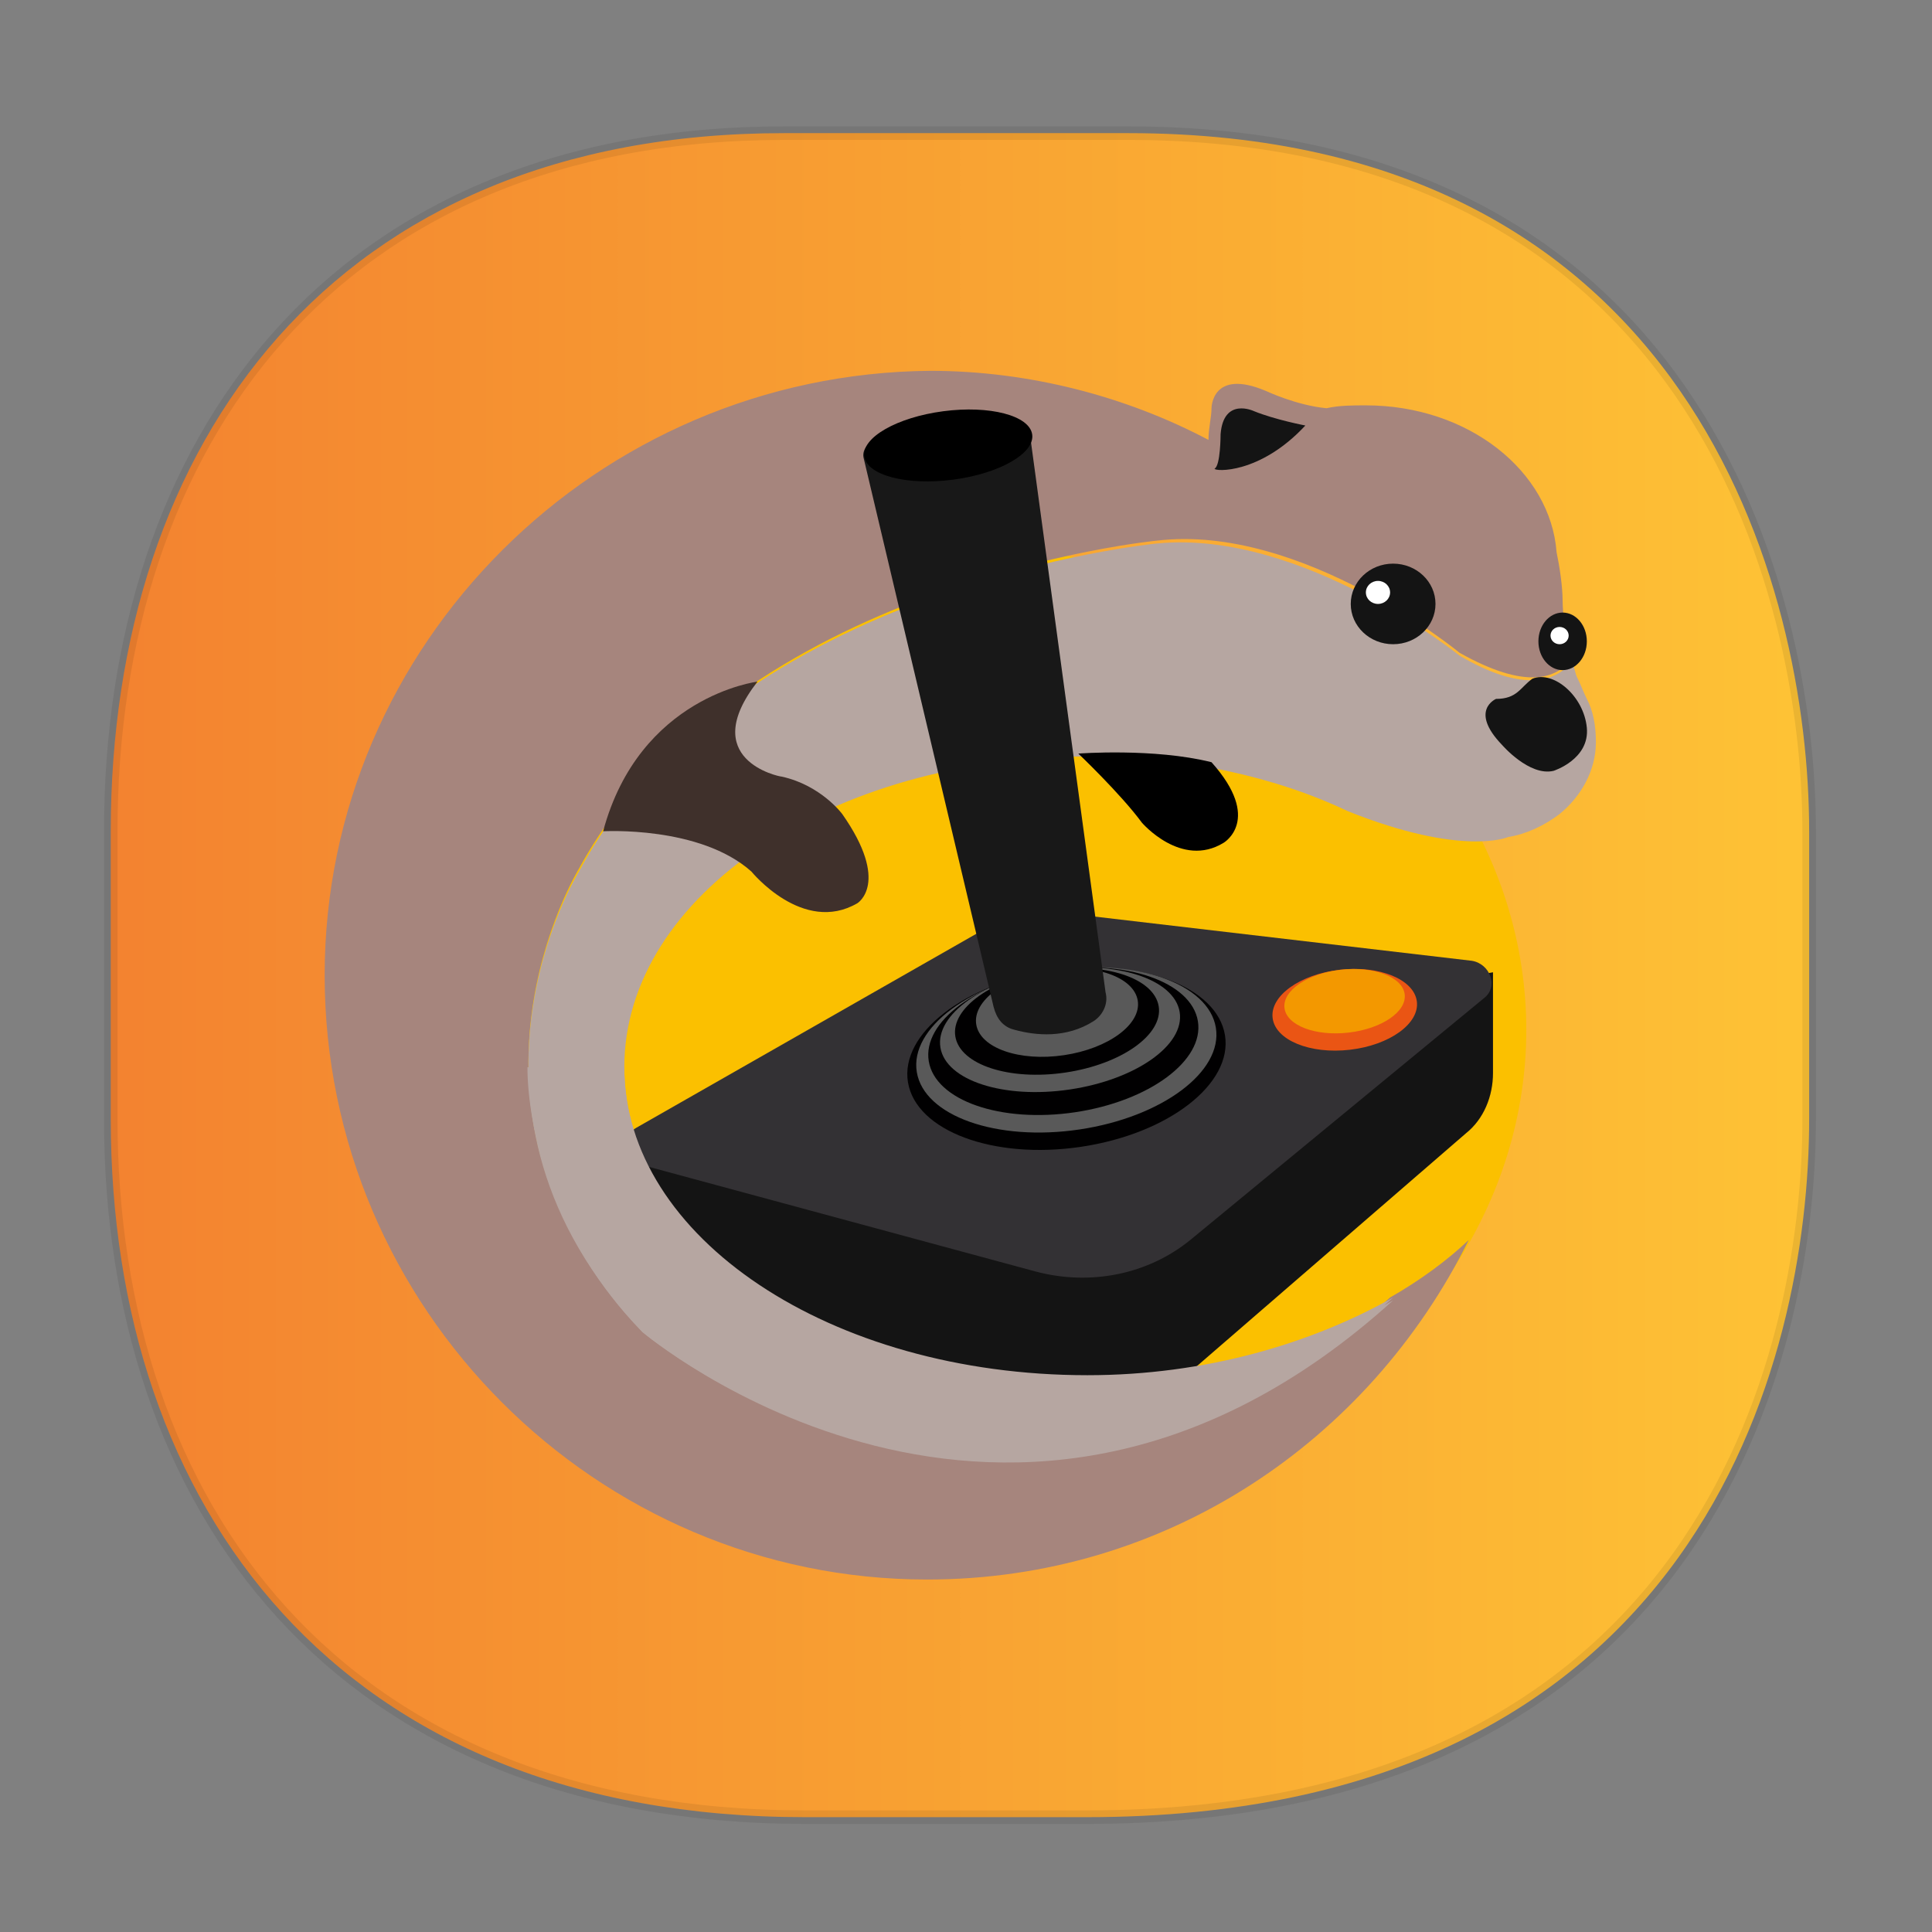 <svg xmlns:osb="http://www.openswatchbook.org/uri/2009/osb" xmlns="http://www.w3.org/2000/svg" xmlns:xlink="http://www.w3.org/1999/xlink" width="48" height="48" version="1.1" id="svg38"><rect width="100%" height="100%" fill="#808080" stroke="none"/><defs id="defs22"><style id="style4511"/><style id="style4511-26"/><style id="style4511-9"/><linearGradient id="linearGradient10454-6"><stop id="stop4727" offset="0" stop-color="#f38230" stop-opacity="1"/><stop id="stop4729" offset="1" stop-color="#fec335" stop-opacity="1"/></linearGradient><style id="style4552"/><style id="style4511-2"/><linearGradient osb:paint="solid" id="linearGradient5293"><stop id="stop5295" offset="0" stop-color="#9a89c0" stop-opacity="1"/></linearGradient><linearGradient xlink:href="#linearGradient10454-6" id="linearGradient1280" x1="2.583" y1="23.586" x2="44.83" y2="23.586" gradientUnits="userSpaceOnUse" gradientTransform="matrix(1.007 0 0 1.004 -.017 .555)"/></defs><style id="style4485" type="text/css"/><g id="g1310"><path d="M19.477 3.308h8.553c14.002 0 16.918 11.287 16.918 17.345v7.149c0 5.981-2.722 17.345-17.957 17.345h-6.977c-11.64 0-17.262-7.736-17.262-17.345v-7.15c0-9.609 5.507-17.344 16.725-17.344z" id="path4518" opacity="1" fill="url(#linearGradient1280)" fill-opacity="1" stroke="#000" stroke-width=".336" stroke-linecap="square" stroke-linejoin="bevel" stroke-miterlimit="4" stroke-dasharray="none" stroke-dashoffset="0" stroke-opacity=".078"/><g transform="matrix(.752 0 0 .715 5.81 7.068)" id="g1333"><g id="g1331"><ellipse id="ellipse1281" ry="16.7" rx="18.2" cy="25.9" cx="24.5" fill="#fbc000"/><path id="path1283" d="M13.5 36.3c-7-7.6-2.1-16-2.1-16 5.2-10 19.1-11.4 19.1-11.4 4.8-.6 10 3.9 10 3.9 2.2 1.3 3.2.9 3.7.2-.3-1-.3-2-.3-2 0-.5-.1-1.2-.2-1.7-.2-2.8-2.9-5.1-6.3-5.1-.4 0-.9 0-1.3.1-1-.1-2-.6-2-.6-1.8-.8-1.8.6-1.8.6 0 .3-.1.7-.1 1.1C29.5 3.9 26.3 3 23 3 12 3.1 3 12.5 3 24c0 11.6 9 21 19.9 21 7.9 0 14.6-4.8 17.9-11.8-.7.7-1.6 1.4-2.6 2-11.7 11-24.7 1.1-24.7 1.1z" fill="#a6857d"/><path id="path1285" d="M44.7 14.4c-.1-.2-.2-.5-.3-.7-.1-.2-.1-.4-.2-.6-.5.7-1.6 1.1-3.7-.2 0 0-5.2-4.4-10-3.9 0 0-14 1.4-19.1 11.4 0 0-4.9 8.3 2.1 16 0 0 12.2 10.9 24.8-1.1-2.7 1.6-6.2 2.7-10.1 2.7-8.5 0-15.3-4.8-15.3-10.8 0-6 6.9-10.8 15.3-10.8 3.2 0 6.2.7 8.6 1.9 3.8 1.6 5.3.9 5.3.9.6-.1 1.2-.4 1.7-.8.7-.6 1.2-1.5 1.2-2.5 0-.6-.1-1.1-.3-1.5z" fill="#b6a6a1"/><path id="path1287" d="M42.9 13.7c-.4.3-.5.7-1.2.7 0 0-.9.4.2 1.6 0 0 .9 1.1 1.7.9 0 0 1.2-.4 1.1-1.5-.1-1.1-1.1-2-1.8-1.7z" fill="#141414"/><g id="g1313"><path id="path1289" d="M13 33.1c0 .9.5 1.6 1.4 1.9l11.2 3.4c2.6.8 4.3.7 6.2-.8l8.9-8.1c.6-.5.9-1.3.9-2.1v-3.5l-15.4 2.9-13.2 3z" fill="#141414"/><path id="path1291" d="M13.5 30.6l13 3.7c1.8.5 3.7.1 5.1-1.1l9.7-8.4c.5-.4.2-1.2-.4-1.3l-14.6-1.8c-.2 0-.3 0-.5.1l-12.5 7.5c-.5.3-.4 1.1.2 1.3z" fill="#333134"/><ellipse id="ellipse1293" ry="3.1" rx="5.3" cy="26.9" cx="27.5" transform="rotate(-8.885 27.514 26.85)" fill="#010001"/><ellipse id="ellipse1295" ry="2.8" rx="5" cy="26.6" cx="27.5" transform="rotate(-8.885 27.47 26.575)" fill="#595959"/><ellipse id="ellipse1297" ry="2.5" rx="4.5" cy="26.3" cx="27.4" transform="rotate(-8.885 27.358 26.27)" fill="#010001"/><ellipse id="ellipse1299" ry="2.1" rx="4" cy="25.9" cx="27.3" transform="rotate(-8.885 27.276 25.926)" fill="#595959"/><ellipse id="ellipse1301" ry="1.8" rx="3.4" cy="25.6" cx="27.2" transform="rotate(-8.885 27.23 25.629)" fill="#010001"/><ellipse id="ellipse1303" ry="1.5" rx="2.7" cy="25.3" cx="27.2" transform="rotate(-8.885 27.183 25.33)" fill="#595959"/><path id="path1305" d="M26.3 5.2c-.1-.5-1.4-.8-2.9-.6-1.5.2-2.7.8-2.6 1.4l4.3 19.1c.1.4.3.7.7.8.7.2 1.7.3 2.6-.3.3-.2.5-.6.4-1z" fill="#181818"/><ellipse id="ellipse1307" ry="1.2" rx="2.8" cy="5.6" cx="23.6" transform="rotate(-7.88 23.55 5.583)"/><ellipse id="ellipse1309" ry="1.4" rx="2.4" cy="25.2" cx="36.7" transform="rotate(-6.927 36.718 25.186)" fill="#ea5514"/><ellipse id="ellipse1311" ry="1.1" rx="2" cy="24.9" cx="36.7" transform="rotate(-6.927 36.726 24.928)" fill="#f39800"/></g><ellipse id="ellipse1315" ry="1" rx=".8" cy="12.4" cx="43.9" fill="#141414"/><circle id="ellipse1317" cy="11.1" cx="38.3" r="1.4" fill="#141414"/><circle id="circle1319" r=".4" cy="10.7" cx="37.8" fill="#fff"/><circle id="circle1321" r=".3" cy="12.2" cx="43.8" fill="#fff"/><path id="path1323" d="M35.4 4.9s-1-.2-1.7-.5c0 0-1-.5-1.1.8 0 0 0 1.1-.2 1.2 0 .1 1.5.2 3-1.5z" fill="#141414"/><path id="path1325" d="M12.9 27.2H9.7c0 2 .8 6 3.8 9.2 0 0 12.2 10.8 24.8-1.2-2.7 1.6-6.2 2.7-10.1 2.7-8.5 0-15.3-4.8-15.3-10.7z" fill="#b6a6a1"/><path id="path1327" d="M27.9 16.3s1.4 1.4 2.1 2.4c0 0 1.3 1.6 2.7.7 0 0 1.3-.8-.4-2.8-1.9-.5-4.4-.3-4.4-.3z"/><path id="path1329" d="M17.3 13.8s-3.9.5-5.1 5.2c0 0 3.2-.2 4.9 1.4 0 0 1.7 2.2 3.5 1.1 0 0 1.1-.7-.5-3.1 0 0-.7-1-2-1.3-.1 0-2.8-.6-.8-3.3z" fill="#3f302b"/></g></g></g></svg>